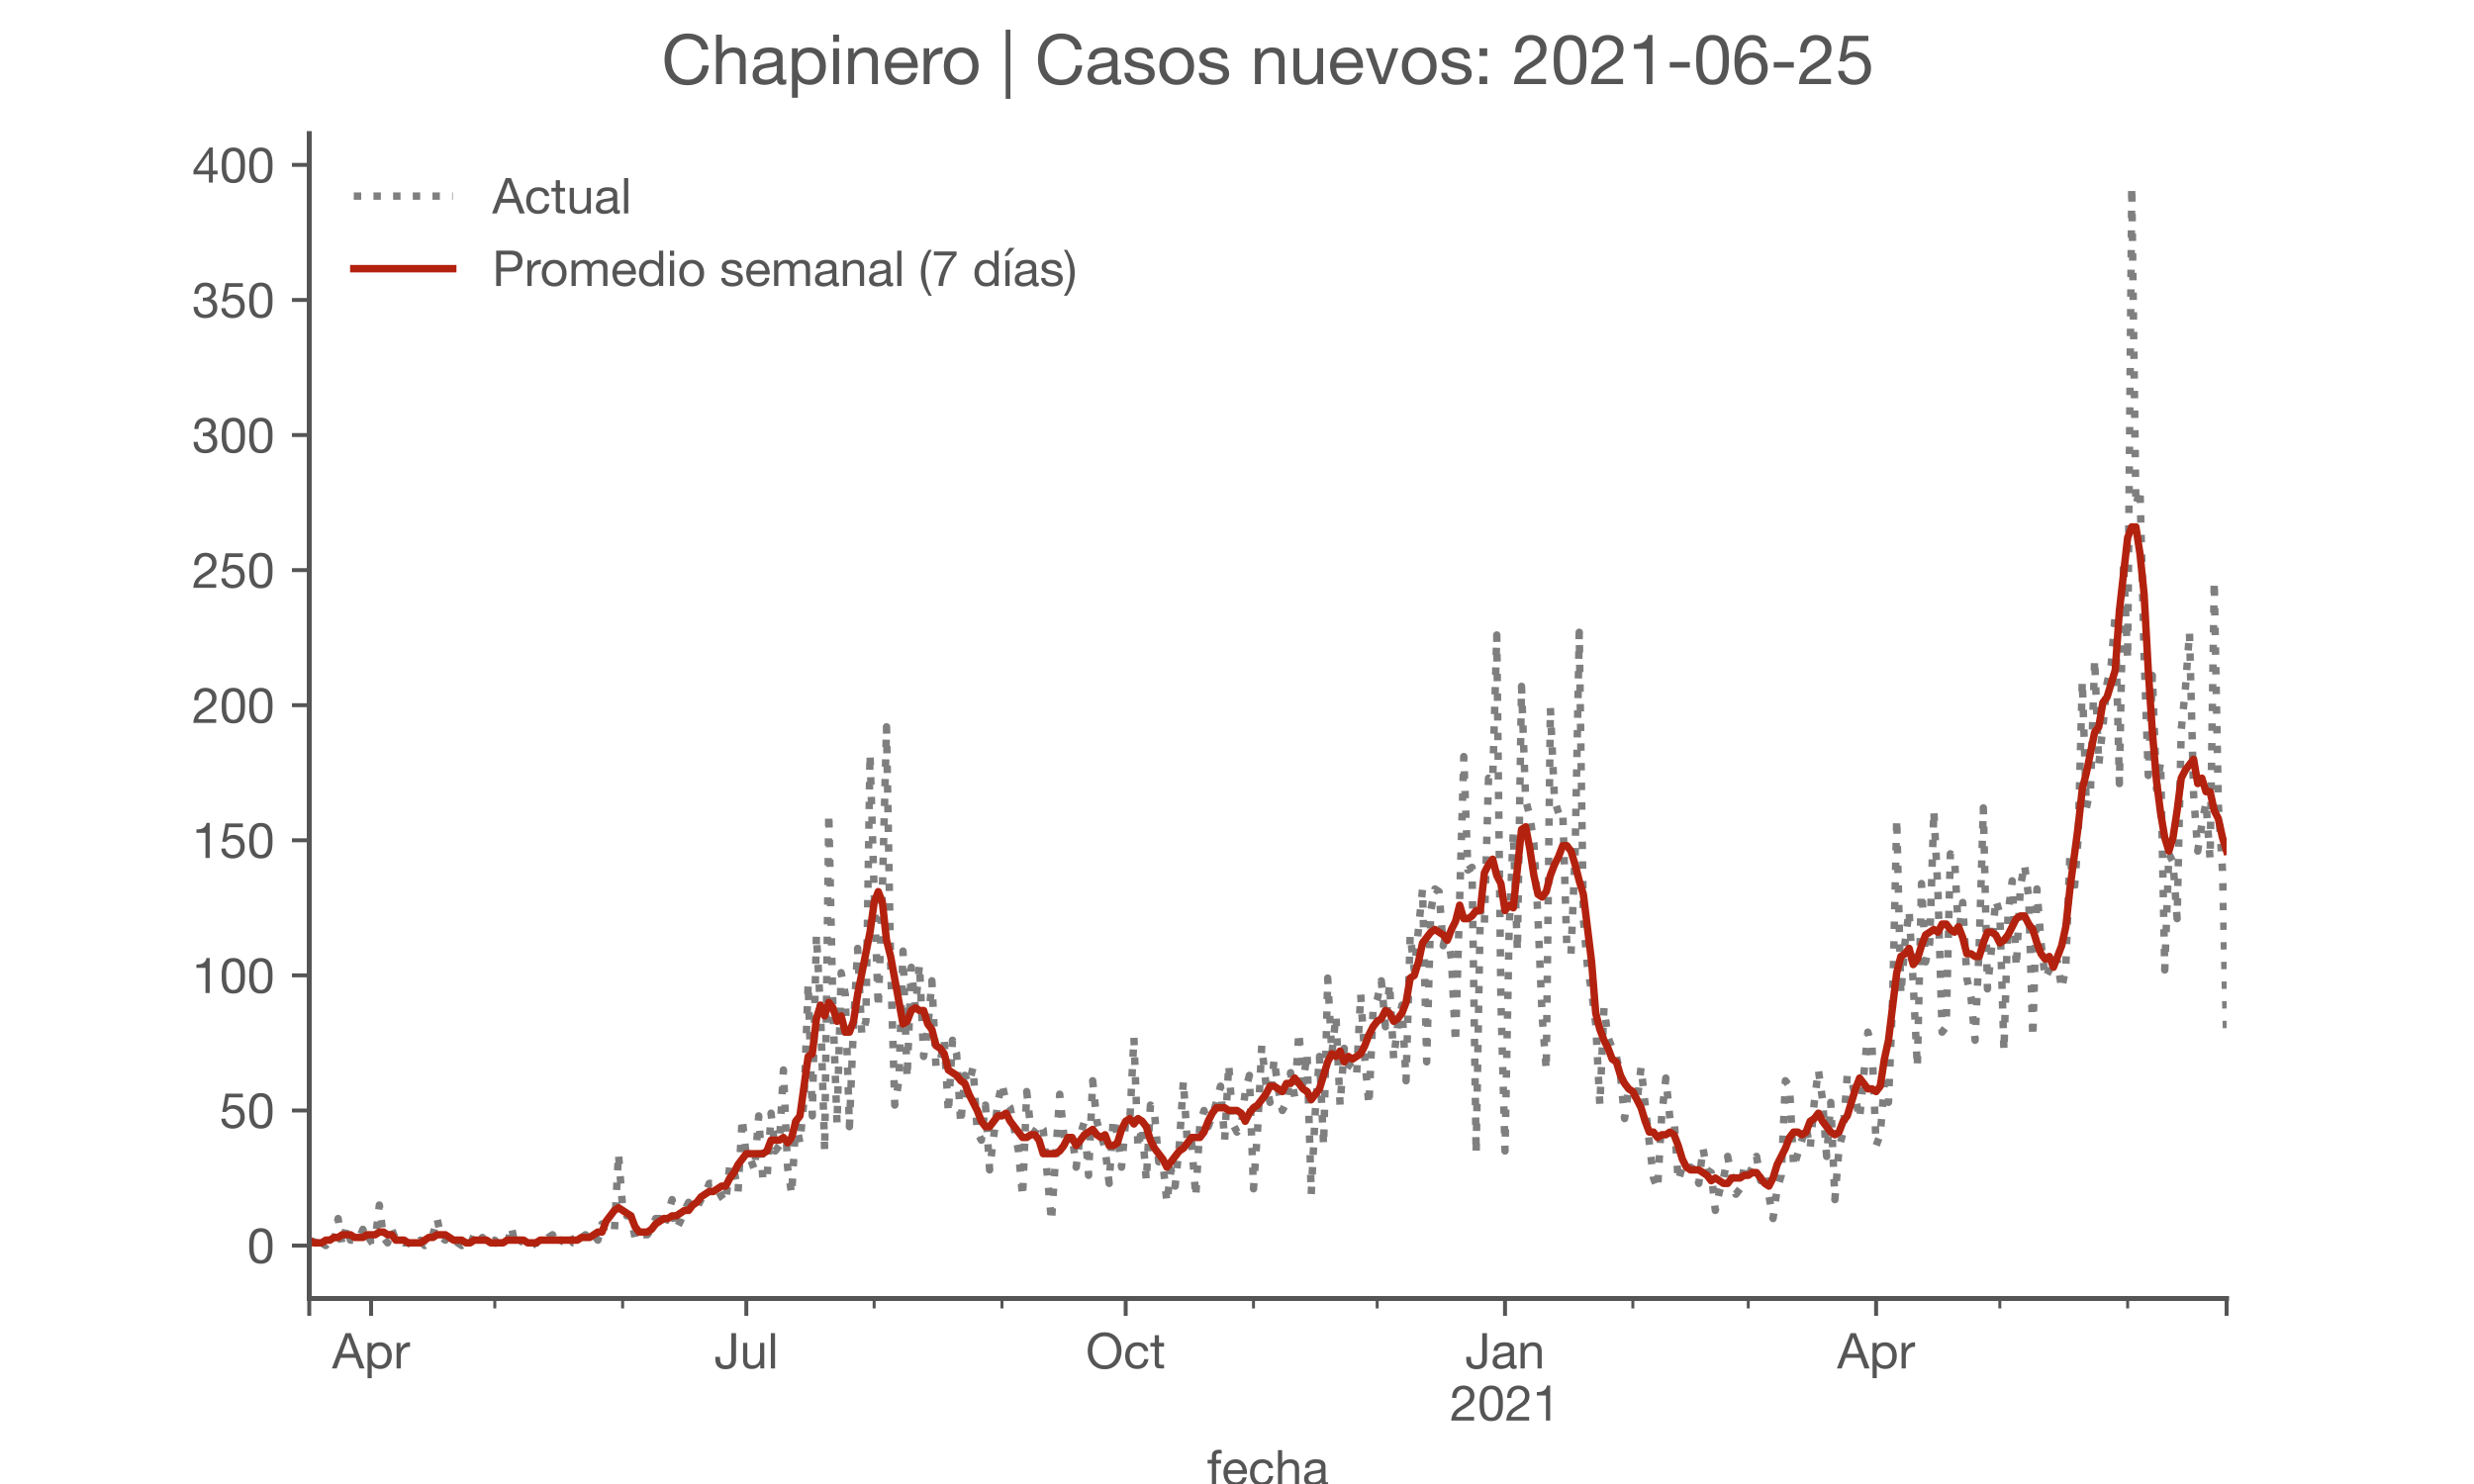 <?xml version="1.0" encoding="utf-8" standalone="no"?>
<!DOCTYPE svg PUBLIC "-//W3C//DTD SVG 1.1//EN"
  "http://www.w3.org/Graphics/SVG/1.1/DTD/svg11.dtd">
<!-- Created with matplotlib (https://matplotlib.org/) -->
<svg height="300pt" version="1.1" viewBox="0 0 500 300" width="500pt" xmlns="http://www.w3.org/2000/svg" xmlns:xlink="http://www.w3.org/1999/xlink">
 <defs>
  <style type="text/css">*{stroke-linecap:butt;stroke-linejoin:round;}</style>
 </defs>
 <g id="figure_1">
  <g id="patch_1">
   <path d="M 0 300 
L 500 300 
L 500 0 
L 0 0 
z
" style="fill:#ffffff;"/>
  </g>
  <g id="axes_1">
   <g id="patch_2">
    <path d="M 62.5 262.5 
L 450 262.5 
L 450 27 
L 62.5 27 
z
" style="fill:#ffffff;"/>
   </g>
   <g id="matplotlib.axis_1">
    <g id="xtick_1">
     <g id="line2d_1">
      <defs>
       <path d="M 0 0 
L 0 3.5 
" id="mfecc8cf96d" style="stroke:#555555;stroke-width:0.8;"/>
      </defs>
      <g>
       <use style="fill:#555555;stroke:#555555;stroke-width:0.8;" x="62.5" xlink:href="#mfecc8cf96d" y="262.5"/>
      </g>
     </g>
    </g>
    <g id="xtick_2">
     <g id="line2d_2">
      <g>
       <use style="fill:#555555;stroke:#555555;stroke-width:0.8;" x="75" xlink:href="#mfecc8cf96d" y="262.5"/>
      </g>
     </g>
     <g id="text_1">
      <!-- Apr -->
      <g style="fill:#555555;" transform="translate(67.13 276.641)scale(0.1 -0.1)">
       <defs>
        <path d="M 20.094 29.5 
L 32.203 62.797 
L 32.406 62.797 
L 44.297 29.5 
z
M 27.203 71.406 
L -0.594 0 
L 9.094 0 
L 17.094 21.5 
L 47.297 21.5 
L 55.094 0 
L 65.594 0 
L 37.703 71.406 
z
" id="HelveticaNeue-65"/>
        <path d="M 6.703 51.703 
L 6.703 -19.703 
L 15.203 -19.703 
L 15.203 6.906 
L 15.406 6.906 
Q 16.797 4.594 18.844 3.047 
Q 20.906 1.5 23.203 0.594 
Q 25.5 -0.297 27.844 -0.688 
Q 30.203 -1.094 32.094 -1.094 
Q 38 -1.094 42.453 1 
Q 46.906 3.094 49.844 6.75 
Q 52.797 10.406 54.25 15.297 
Q 55.703 20.203 55.703 25.703 
Q 55.703 31.203 54.203 36.094 
Q 52.703 41 49.75 44.75 
Q 46.797 48.5 42.344 50.703 
Q 37.906 52.906 31.906 52.906 
Q 26.5 52.906 22 50.953 
Q 17.5 49 15.406 44.703 
L 15.203 44.703 
L 15.203 51.703 
z
M 46.703 26.297 
Q 46.703 22.5 45.891 18.891 
Q 45.094 15.297 43.297 12.5 
Q 41.5 9.703 38.547 8 
Q 35.594 6.297 31.203 6.297 
Q 26.797 6.297 23.688 7.938 
Q 20.594 9.594 18.641 12.297 
Q 16.703 15 15.797 18.547 
Q 14.906 22.094 14.906 25.906 
Q 14.906 29.5 15.75 33 
Q 16.594 36.5 18.5 39.25 
Q 20.406 42 23.406 43.703 
Q 26.406 45.406 30.703 45.406 
Q 34.797 45.406 37.844 43.797 
Q 40.906 42.203 42.844 39.5 
Q 44.797 36.797 45.75 33.344 
Q 46.703 29.906 46.703 26.297 
z
" id="HelveticaNeue-112"/>
        <path d="M 6.094 51.703 
L 6.094 0 
L 14.594 0 
L 14.594 23 
Q 14.594 28 15.594 31.844 
Q 16.594 35.703 18.797 38.391 
Q 21 41.094 24.594 42.5 
Q 28.203 43.906 33.297 43.906 
L 33.297 52.906 
Q 26.406 53.094 21.906 50.094 
Q 17.406 47.094 14.297 40.797 
L 14.094 40.797 
L 14.094 51.703 
z
" id="HelveticaNeue-114"/>
       </defs>
       <use xlink:href="#HelveticaNeue-65"/>
       <use x="64.8" xlink:href="#HelveticaNeue-112"/>
       <use x="124.1" xlink:href="#HelveticaNeue-114"/>
      </g>
     </g>
    </g>
    <g id="xtick_3">
     <g id="line2d_3">
      <g>
       <use style="fill:#555555;stroke:#555555;stroke-width:0.8;" x="150.833" xlink:href="#mfecc8cf96d" y="262.5"/>
      </g>
     </g>
     <g id="text_2">
      <!-- Jul -->
      <g style="fill:#555555;" transform="translate(144.348 276.641)scale(0.1 -0.1)">
       <defs>
        <path d="M 44.094 17.797 
L 44.094 71.406 
L 34.594 71.406 
L 34.594 19.203 
Q 34.594 13.297 32.141 9.797 
Q 29.703 6.297 23.203 6.297 
Q 19.703 6.297 17.453 7.344 
Q 15.203 8.406 13.953 10.297 
Q 12.703 12.203 12.203 14.797 
Q 11.703 17.406 11.703 20.5 
L 11.703 23.5 
L 2.203 23.5 
L 2.203 19.094 
Q 2.203 8.906 7.594 3.656 
Q 13 -1.594 23 -1.594 
Q 29 -1.594 33.047 0.047 
Q 37.094 1.703 39.547 4.453 
Q 42 7.203 43.047 10.703 
Q 44.094 14.203 44.094 17.797 
z
" id="HelveticaNeue-74"/>
        <path d="M 49.203 0 
L 49.203 51.703 
L 40.703 51.703 
L 40.703 22.5 
Q 40.703 19 39.75 16.047 
Q 38.797 13.094 36.891 10.891 
Q 35 8.703 32.141 7.5 
Q 29.297 6.297 25.406 6.297 
Q 20.5 6.297 17.703 9.094 
Q 14.906 11.906 14.906 16.703 
L 14.906 51.703 
L 6.406 51.703 
L 6.406 17.703 
Q 6.406 13.5 7.25 10.047 
Q 8.094 6.594 10.188 4.094 
Q 12.297 1.594 15.688 0.25 
Q 19.094 -1.094 24.203 -1.094 
Q 29.906 -1.094 34.094 1.156 
Q 38.297 3.406 41 8.203 
L 41.203 8.203 
L 41.203 0 
z
" id="HelveticaNeue-117"/>
        <path d="M 6.906 71.406 
L 6.906 0 
L 15.406 0 
L 15.406 71.406 
z
" id="HelveticaNeue-108"/>
       </defs>
       <use xlink:href="#HelveticaNeue-74"/>
       <use x="51.9" xlink:href="#HelveticaNeue-117"/>
       <use x="107.5" xlink:href="#HelveticaNeue-108"/>
      </g>
     </g>
    </g>
    <g id="xtick_4">
     <g id="line2d_4">
      <g>
       <use style="fill:#555555;stroke:#555555;stroke-width:0.8;" x="227.5" xlink:href="#mfecc8cf96d" y="262.5"/>
      </g>
     </g>
     <g id="text_3">
      <!-- Oct -->
      <g style="fill:#555555;" transform="translate(219.44 276.641)scale(0.1 -0.1)">
       <defs>
        <path d="M 13.297 35.703 
Q 13.297 41.094 14.688 46.344 
Q 16.094 51.594 19.094 55.797 
Q 22.094 60 26.797 62.547 
Q 31.5 65.094 38 65.094 
Q 44.5 65.094 49.203 62.547 
Q 53.906 60 56.906 55.797 
Q 59.906 51.594 61.297 46.344 
Q 62.703 41.094 62.703 35.703 
Q 62.703 30.297 61.297 25.047 
Q 59.906 19.797 56.906 15.594 
Q 53.906 11.406 49.203 8.844 
Q 44.5 6.297 38 6.297 
Q 31.5 6.297 26.797 8.844 
Q 22.094 11.406 19.094 15.594 
Q 16.094 19.797 14.688 25.047 
Q 13.297 30.297 13.297 35.703 
z
M 3.797 35.703 
Q 3.797 28.406 5.938 21.656 
Q 8.094 14.906 12.391 9.703 
Q 16.703 4.5 23.094 1.453 
Q 29.5 -1.594 38 -1.594 
Q 46.5 -1.594 52.891 1.453 
Q 59.297 4.5 63.594 9.703 
Q 67.906 14.906 70.047 21.656 
Q 72.203 28.406 72.203 35.703 
Q 72.203 43 70.047 49.75 
Q 67.906 56.5 63.594 61.703 
Q 59.297 66.906 52.891 70 
Q 46.5 73.094 38 73.094 
Q 29.5 73.094 23.094 70 
Q 16.703 66.906 12.391 61.703 
Q 8.094 56.5 5.938 49.75 
Q 3.797 43 3.797 35.703 
z
" id="HelveticaNeue-79"/>
        <path d="M 41.5 35.094 
L 50.297 35.094 
Q 49.797 39.703 47.891 43.047 
Q 46 46.406 43.047 48.594 
Q 40.094 50.797 36.25 51.844 
Q 32.406 52.906 28 52.906 
Q 21.906 52.906 17.297 50.75 
Q 12.703 48.594 9.641 44.844 
Q 6.594 41.094 5.094 36.047 
Q 3.594 31 3.594 25.203 
Q 3.594 19.406 5.141 14.547 
Q 6.703 9.703 9.75 6.203 
Q 12.797 2.703 17.344 0.797 
Q 21.906 -1.094 27.797 -1.094 
Q 37.703 -1.094 43.453 4.094 
Q 49.203 9.297 50.594 18.906 
L 41.906 18.906 
Q 41.094 12.906 37.547 9.594 
Q 34 6.297 27.703 6.297 
Q 23.703 6.297 20.797 7.891 
Q 17.906 9.5 16.094 12.141 
Q 14.297 14.797 13.438 18.188 
Q 12.594 21.594 12.594 25.203 
Q 12.594 29.094 13.391 32.75 
Q 14.203 36.406 16.047 39.203 
Q 17.906 42 21 43.703 
Q 24.094 45.406 28.703 45.406 
Q 34.094 45.406 37.297 42.703 
Q 40.5 40 41.5 35.094 
z
" id="HelveticaNeue-99"/>
        <path d="M 18.203 51.703 
L 18.203 67.203 
L 9.703 67.203 
L 9.703 51.703 
L 0.906 51.703 
L 0.906 44.203 
L 9.703 44.203 
L 9.703 11.297 
Q 9.703 7.703 10.391 5.5 
Q 11.094 3.297 12.547 2.094 
Q 14 0.906 16.344 0.453 
Q 18.703 0 22 0 
L 28.5 0 
L 28.5 7.5 
L 24.594 7.5 
Q 22.594 7.5 21.344 7.641 
Q 20.094 7.797 19.391 8.297 
Q 18.703 8.797 18.453 9.688 
Q 18.203 10.594 18.203 12.094 
L 18.203 44.203 
L 28.5 44.203 
L 28.5 51.703 
z
" id="HelveticaNeue-116"/>
       </defs>
       <use xlink:href="#HelveticaNeue-79"/>
       <use x="76" xlink:href="#HelveticaNeue-99"/>
       <use x="129.7" xlink:href="#HelveticaNeue-116"/>
      </g>
     </g>
    </g>
    <g id="xtick_5">
     <g id="line2d_5">
      <g>
       <use style="fill:#555555;stroke:#555555;stroke-width:0.8;" x="304.167" xlink:href="#mfecc8cf96d" y="262.5"/>
      </g>
     </g>
     <g id="text_4">
      <!-- Jan -->
      <g style="fill:#555555;" transform="translate(296.107 276.641)scale(0.1 -0.1)">
       <defs>
        <path d="M 52.203 0.203 
Q 50 -1.094 46.094 -1.094 
Q 42.797 -1.094 40.844 0.75 
Q 38.906 2.594 38.906 6.797 
Q 35.406 2.594 30.75 0.75 
Q 26.094 -1.094 20.703 -1.094 
Q 17.203 -1.094 14.047 -0.297 
Q 10.906 0.5 8.594 2.203 
Q 6.297 3.906 4.938 6.656 
Q 3.594 9.406 3.594 13.297 
Q 3.594 17.703 5.094 20.5 
Q 6.594 23.297 9.047 25.047 
Q 11.5 26.797 14.641 27.688 
Q 17.797 28.594 21.094 29.203 
Q 24.594 29.906 27.75 30.25 
Q 30.906 30.594 33.297 31.25 
Q 35.703 31.906 37.094 33.156 
Q 38.5 34.406 38.5 36.797 
Q 38.5 39.594 37.453 41.297 
Q 36.406 43 34.75 43.891 
Q 33.094 44.797 31.047 45.094 
Q 29 45.406 27 45.406 
Q 21.594 45.406 18 43.344 
Q 14.406 41.297 14.094 35.594 
L 5.594 35.594 
Q 5.797 40.406 7.594 43.703 
Q 9.406 47 12.406 49.047 
Q 15.406 51.094 19.25 52 
Q 23.094 52.906 27.5 52.906 
Q 31 52.906 34.453 52.406 
Q 37.906 51.906 40.703 50.344 
Q 43.5 48.797 45.203 46 
Q 46.906 43.203 46.906 38.703 
L 46.906 12.094 
Q 46.906 9.094 47.25 7.688 
Q 47.594 6.297 49.594 6.297 
Q 50.703 6.297 52.203 6.797 
z
M 38.406 26.703 
Q 36.797 25.5 34.188 24.953 
Q 31.594 24.406 28.75 24.047 
Q 25.906 23.703 23 23.25 
Q 20.094 22.797 17.797 21.797 
Q 15.5 20.797 14.047 18.938 
Q 12.594 17.094 12.594 13.906 
Q 12.594 11.797 13.438 10.344 
Q 14.297 8.906 15.641 8 
Q 17 7.094 18.797 6.688 
Q 20.594 6.297 22.594 6.297 
Q 26.797 6.297 29.797 7.438 
Q 32.797 8.594 34.688 10.344 
Q 36.594 12.094 37.5 14.141 
Q 38.406 16.203 38.406 18 
z
" id="HelveticaNeue-97"/>
        <path d="M 6.406 51.703 
L 6.406 0 
L 14.906 0 
L 14.906 29.203 
Q 14.906 32.703 15.844 35.641 
Q 16.797 38.594 18.688 40.797 
Q 20.594 43 23.438 44.203 
Q 26.297 45.406 30.203 45.406 
Q 35.094 45.406 37.891 42.594 
Q 40.703 39.797 40.703 35 
L 40.703 0 
L 49.203 0 
L 49.203 34 
Q 49.203 38.203 48.344 41.641 
Q 47.5 45.094 45.391 47.594 
Q 43.297 50.094 39.891 51.5 
Q 36.5 52.906 31.406 52.906 
Q 19.906 52.906 14.594 43.5 
L 14.406 43.5 
L 14.406 51.703 
z
" id="HelveticaNeue-110"/>
       </defs>
       <use xlink:href="#HelveticaNeue-74"/>
       <use x="51.9" xlink:href="#HelveticaNeue-97"/>
       <use x="105.6" xlink:href="#HelveticaNeue-110"/>
      </g>
      <!-- 2021 -->
      <g style="fill:#555555;" transform="translate(293.048 287.18)scale(0.1 -0.1)">
       <defs>
        <path d="M 4.406 45.797 
L 12.906 45.797 
Q 12.797 49 13.547 52.141 
Q 14.297 55.297 16 57.797 
Q 17.703 60.297 20.344 61.844 
Q 23 63.406 26.703 63.406 
Q 29.5 63.406 32 62.5 
Q 34.5 61.594 36.344 59.891 
Q 38.203 58.203 39.297 55.844 
Q 40.406 53.5 40.406 50.594 
Q 40.406 46.906 39.25 44.094 
Q 38.094 41.297 35.844 38.891 
Q 33.594 36.5 30.188 34.141 
Q 26.797 31.797 22.297 29 
Q 18.594 26.797 15.188 24.297 
Q 11.797 21.797 9.094 18.5 
Q 6.406 15.203 4.656 10.75 
Q 2.906 6.297 2.406 0 
L 48.703 0 
L 48.703 7.5 
L 12.297 7.5 
Q 12.906 10.797 14.844 13.344 
Q 16.797 15.906 19.547 18.094 
Q 22.297 20.297 25.594 22.25 
Q 28.906 24.203 32.203 26.203 
Q 35.5 28.297 38.594 30.594 
Q 41.703 32.906 44.094 35.75 
Q 46.5 38.594 47.953 42.188 
Q 49.406 45.797 49.406 50.5 
Q 49.406 55.5 47.656 59.297 
Q 45.906 63.094 42.906 65.641 
Q 39.906 68.203 35.844 69.547 
Q 31.797 70.906 27.203 70.906 
Q 21.594 70.906 17.188 69 
Q 12.797 67.094 9.844 63.75 
Q 6.906 60.406 5.5 55.797 
Q 4.094 51.203 4.406 45.797 
z
" id="HelveticaNeue-50"/>
        <path d="M 13.203 34.906 
Q 13.203 37.5 13.25 40.641 
Q 13.297 43.797 13.75 46.938 
Q 14.203 50.094 15.047 53.094 
Q 15.906 56.094 17.547 58.344 
Q 19.203 60.594 21.703 62 
Q 24.203 63.406 27.797 63.406 
Q 31.406 63.406 33.906 62 
Q 36.406 60.594 38.047 58.344 
Q 39.703 56.094 40.547 53.094 
Q 41.406 50.094 41.844 46.938 
Q 42.297 43.797 42.344 40.641 
Q 42.406 37.5 42.406 34.906 
Q 42.406 30.906 42.156 25.953 
Q 41.906 21 40.547 16.641 
Q 39.203 12.297 36.203 9.297 
Q 33.203 6.297 27.797 6.297 
Q 22.406 6.297 19.406 9.297 
Q 16.406 12.297 15.047 16.641 
Q 13.703 21 13.453 25.953 
Q 13.203 30.906 13.203 34.906 
z
M 4.203 34.797 
Q 4.203 30.906 4.391 26.703 
Q 4.594 22.5 5.391 18.5 
Q 6.203 14.5 7.703 10.953 
Q 9.203 7.406 11.797 4.703 
Q 14.406 2 18.344 0.453 
Q 22.297 -1.094 27.797 -1.094 
Q 33.406 -1.094 37.297 0.453 
Q 41.203 2 43.797 4.703 
Q 46.406 7.406 47.906 10.953 
Q 49.406 14.5 50.203 18.5 
Q 51 22.5 51.203 26.703 
Q 51.406 30.906 51.406 34.797 
Q 51.406 38.703 51.203 42.891 
Q 51 47.094 50.203 51.094 
Q 49.406 55.094 47.906 58.688 
Q 46.406 62.297 43.797 65 
Q 41.203 67.703 37.25 69.297 
Q 33.297 70.906 27.797 70.906 
Q 22.297 70.906 18.344 69.297 
Q 14.406 67.703 11.797 65 
Q 9.203 62.297 7.703 58.688 
Q 6.203 55.094 5.391 51.094 
Q 4.594 47.094 4.391 42.891 
Q 4.203 38.703 4.203 34.797 
z
" id="HelveticaNeue-48"/>
        <path d="M 35.594 0 
L 35.594 70.906 
L 29.094 70.906 
Q 28.406 66.906 26.5 64.297 
Q 24.594 61.703 21.844 60.203 
Q 19.094 58.703 15.688 58.141 
Q 12.297 57.594 8.703 57.594 
L 8.703 50.797 
L 27.094 50.797 
L 27.094 0 
z
" id="HelveticaNeue-49"/>
       </defs>
       <use xlink:href="#HelveticaNeue-50"/>
       <use x="55.6" xlink:href="#HelveticaNeue-48"/>
       <use x="111.2" xlink:href="#HelveticaNeue-50"/>
       <use x="166.8" xlink:href="#HelveticaNeue-49"/>
      </g>
     </g>
    </g>
    <g id="xtick_6">
     <g id="line2d_6">
      <g>
       <use style="fill:#555555;stroke:#555555;stroke-width:0.8;" x="379.167" xlink:href="#mfecc8cf96d" y="262.5"/>
      </g>
     </g>
     <g id="text_5">
      <!-- Apr -->
      <g style="fill:#555555;" transform="translate(371.297 276.641)scale(0.1 -0.1)">
       <use xlink:href="#HelveticaNeue-65"/>
       <use x="64.8" xlink:href="#HelveticaNeue-112"/>
       <use x="124.1" xlink:href="#HelveticaNeue-114"/>
      </g>
     </g>
    </g>
    <g id="xtick_7">
     <g id="line2d_7">
      <g>
       <use style="fill:#555555;stroke:#555555;stroke-width:0.8;" x="450" xlink:href="#mfecc8cf96d" y="262.5"/>
      </g>
     </g>
    </g>
    <g id="xtick_8">
     <g id="line2d_8">
      <defs>
       <path d="M 0 0 
L 0 2 
" id="me433dac8f8" style="stroke:#555555;stroke-width:0.6;"/>
      </defs>
      <g>
       <use style="fill:#555555;stroke:#555555;stroke-width:0.6;" x="100" xlink:href="#me433dac8f8" y="262.5"/>
      </g>
     </g>
    </g>
    <g id="xtick_9">
     <g id="line2d_9">
      <g>
       <use style="fill:#555555;stroke:#555555;stroke-width:0.6;" x="125.833" xlink:href="#me433dac8f8" y="262.5"/>
      </g>
     </g>
    </g>
    <g id="xtick_10">
     <g id="line2d_10">
      <g>
       <use style="fill:#555555;stroke:#555555;stroke-width:0.6;" x="176.667" xlink:href="#me433dac8f8" y="262.5"/>
      </g>
     </g>
    </g>
    <g id="xtick_11">
     <g id="line2d_11">
      <g>
       <use style="fill:#555555;stroke:#555555;stroke-width:0.6;" x="202.5" xlink:href="#me433dac8f8" y="262.5"/>
      </g>
     </g>
    </g>
    <g id="xtick_12">
     <g id="line2d_12">
      <g>
       <use style="fill:#555555;stroke:#555555;stroke-width:0.6;" x="253.333" xlink:href="#me433dac8f8" y="262.5"/>
      </g>
     </g>
    </g>
    <g id="xtick_13">
     <g id="line2d_13">
      <g>
       <use style="fill:#555555;stroke:#555555;stroke-width:0.6;" x="278.333" xlink:href="#me433dac8f8" y="262.5"/>
      </g>
     </g>
    </g>
    <g id="xtick_14">
     <g id="line2d_14">
      <g>
       <use style="fill:#555555;stroke:#555555;stroke-width:0.6;" x="330" xlink:href="#me433dac8f8" y="262.5"/>
      </g>
     </g>
    </g>
    <g id="xtick_15">
     <g id="line2d_15">
      <g>
       <use style="fill:#555555;stroke:#555555;stroke-width:0.6;" x="353.333" xlink:href="#me433dac8f8" y="262.5"/>
      </g>
     </g>
    </g>
    <g id="xtick_16">
     <g id="line2d_16">
      <g>
       <use style="fill:#555555;stroke:#555555;stroke-width:0.6;" x="404.167" xlink:href="#me433dac8f8" y="262.5"/>
      </g>
     </g>
    </g>
    <g id="xtick_17">
     <g id="line2d_17">
      <g>
       <use style="fill:#555555;stroke:#555555;stroke-width:0.6;" x="430" xlink:href="#me433dac8f8" y="262.5"/>
      </g>
     </g>
    </g>
    <g id="text_6">
     <!-- fecha -->
     <g style="fill:#555555;" transform="translate(243.935 300.291)scale(0.1 -0.1)">
      <defs>
       <path d="M 9.906 44.203 
L 9.906 0 
L 18.406 0 
L 18.406 44.203 
L 28.406 44.203 
L 28.406 51.703 
L 18.406 51.703 
L 18.406 58.906 
Q 18.406 62.297 20.094 63.5 
Q 21.797 64.703 24.906 64.703 
Q 26 64.703 27.297 64.547 
Q 28.594 64.406 29.703 64 
L 29.703 71.406 
Q 28.5 71.797 26.953 72 
Q 25.406 72.203 24.203 72.203 
Q 17.203 72.203 13.547 68.953 
Q 9.906 65.703 9.906 59.406 
L 9.906 51.703 
L 1.203 51.703 
L 1.203 44.203 
z
" id="HelveticaNeue-102"/>
       <path d="M 42.297 30.797 
L 12.594 30.797 
Q 12.797 33.797 13.891 36.438 
Q 15 39.094 16.891 41.094 
Q 18.797 43.094 21.438 44.25 
Q 24.094 45.406 27.406 45.406 
Q 30.594 45.406 33.25 44.25 
Q 35.906 43.094 37.844 41.141 
Q 39.797 39.203 40.938 36.5 
Q 42.094 33.797 42.297 30.797 
z
M 50.5 16.406 
L 42.094 16.406 
Q 41 11.297 37.547 8.797 
Q 34.094 6.297 28.703 6.297 
Q 24.5 6.297 21.391 7.688 
Q 18.297 9.094 16.297 11.438 
Q 14.297 13.797 13.391 16.844 
Q 12.5 19.906 12.594 23.297 
L 51.297 23.297 
Q 51.5 28 50.453 33.203 
Q 49.406 38.406 46.656 42.797 
Q 43.906 47.203 39.344 50.047 
Q 34.797 52.906 27.906 52.906 
Q 22.594 52.906 18.141 50.906 
Q 13.703 48.906 10.453 45.297 
Q 7.203 41.703 5.391 36.797 
Q 3.594 31.906 3.594 26 
Q 3.797 20.094 5.344 15.094 
Q 6.906 10.094 10 6.5 
Q 13.094 2.906 17.641 0.906 
Q 22.203 -1.094 28.406 -1.094 
Q 37.203 -1.094 43 3.297 
Q 48.797 7.703 50.5 16.406 
z
" id="HelveticaNeue-101"/>
       <path d="M 6.406 71.406 
L 6.406 0 
L 14.906 0 
L 14.906 29.203 
Q 14.906 32.703 15.844 35.641 
Q 16.797 38.594 18.688 40.797 
Q 20.594 43 23.438 44.203 
Q 26.297 45.406 30.203 45.406 
Q 35.094 45.406 37.891 42.594 
Q 40.703 39.797 40.703 35 
L 40.703 0 
L 49.203 0 
L 49.203 34 
Q 49.203 38.203 48.344 41.641 
Q 47.5 45.094 45.391 47.594 
Q 43.297 50.094 39.891 51.5 
Q 36.5 52.906 31.406 52.906 
Q 29.094 52.906 26.641 52.406 
Q 24.203 51.906 21.953 50.844 
Q 19.703 49.797 17.891 48.141 
Q 16.094 46.5 15.094 44.094 
L 14.906 44.094 
L 14.906 71.406 
z
" id="HelveticaNeue-104"/>
      </defs>
      <use xlink:href="#HelveticaNeue-102"/>
      <use x="29.6" xlink:href="#HelveticaNeue-101"/>
      <use x="83.3" xlink:href="#HelveticaNeue-99"/>
      <use x="137" xlink:href="#HelveticaNeue-104"/>
      <use x="192.6" xlink:href="#HelveticaNeue-97"/>
     </g>
    </g>
   </g>
   <g id="matplotlib.axis_2">
    <g id="ytick_1">
     <g id="line2d_18">
      <defs>
       <path d="M 0 0 
L -3.5 0 
" id="ma14977cff7" style="stroke:#555555;stroke-width:0.8;"/>
      </defs>
      <g>
       <use style="fill:#555555;stroke:#555555;stroke-width:0.8;" x="62.5" xlink:href="#ma14977cff7" y="251.795"/>
      </g>
     </g>
     <g id="text_7">
      <!-- 0 -->
      <g style="fill:#555555;" transform="translate(49.941 255.366)scale(0.1 -0.1)">
       <use xlink:href="#HelveticaNeue-48"/>
      </g>
     </g>
    </g>
    <g id="ytick_2">
     <g id="line2d_19">
      <g>
       <use style="fill:#555555;stroke:#555555;stroke-width:0.8;" x="62.5" xlink:href="#ma14977cff7" y="224.488"/>
      </g>
     </g>
     <g id="text_8">
      <!-- 50 -->
      <g style="fill:#555555;" transform="translate(44.381 228.058)scale(0.1 -0.1)">
       <defs>
        <path d="M 47 62.203 
L 47 69.703 
L 12 69.703 
L 5.406 32.906 
L 12.703 32.5 
Q 15.203 35.5 18.453 37.344 
Q 21.703 39.203 25.906 39.203 
Q 29.5 39.203 32.453 38 
Q 35.406 36.797 37.5 34.641 
Q 39.594 32.5 40.75 29.547 
Q 41.906 26.594 41.906 23.094 
Q 41.906 18.906 40.703 15.75 
Q 39.5 12.594 37.453 10.5 
Q 35.406 8.406 32.656 7.344 
Q 29.906 6.297 26.906 6.297 
Q 23.703 6.297 21.047 7.25 
Q 18.406 8.203 16.453 9.953 
Q 14.5 11.703 13.344 14.047 
Q 12.203 16.406 12 19.094 
L 3.5 19.094 
Q 3.594 14.297 5.391 10.5 
Q 7.203 6.703 10.297 4.141 
Q 13.406 1.594 17.453 0.25 
Q 21.5 -1.094 26.094 -1.094 
Q 32.297 -1.094 36.938 0.844 
Q 41.594 2.797 44.688 6.094 
Q 47.797 9.406 49.344 13.656 
Q 50.906 17.906 50.906 22.406 
Q 50.906 28.5 49.094 33.047 
Q 47.297 37.594 44.188 40.641 
Q 41.094 43.703 36.891 45.203 
Q 32.703 46.703 28 46.703 
Q 24.406 46.703 20.75 45.453 
Q 17.094 44.203 14.797 41.594 
L 14.594 41.797 
L 18.406 62.203 
z
" id="HelveticaNeue-53"/>
       </defs>
       <use xlink:href="#HelveticaNeue-53"/>
       <use x="55.6" xlink:href="#HelveticaNeue-48"/>
      </g>
     </g>
    </g>
    <g id="ytick_3">
     <g id="line2d_20">
      <g>
       <use style="fill:#555555;stroke:#555555;stroke-width:0.8;" x="62.5" xlink:href="#ma14977cff7" y="197.18"/>
      </g>
     </g>
     <g id="text_9">
      <!-- 100 -->
      <g style="fill:#555555;" transform="translate(38.822 200.751)scale(0.1 -0.1)">
       <use xlink:href="#HelveticaNeue-49"/>
       <use x="55.6" xlink:href="#HelveticaNeue-48"/>
       <use x="111.2" xlink:href="#HelveticaNeue-48"/>
      </g>
     </g>
    </g>
    <g id="ytick_4">
     <g id="line2d_21">
      <g>
       <use style="fill:#555555;stroke:#555555;stroke-width:0.8;" x="62.5" xlink:href="#ma14977cff7" y="169.873"/>
      </g>
     </g>
     <g id="text_10">
      <!-- 150 -->
      <g style="fill:#555555;" transform="translate(38.822 173.443)scale(0.1 -0.1)">
       <use xlink:href="#HelveticaNeue-49"/>
       <use x="55.6" xlink:href="#HelveticaNeue-53"/>
       <use x="111.2" xlink:href="#HelveticaNeue-48"/>
      </g>
     </g>
    </g>
    <g id="ytick_5">
     <g id="line2d_22">
      <g>
       <use style="fill:#555555;stroke:#555555;stroke-width:0.8;" x="62.5" xlink:href="#ma14977cff7" y="142.565"/>
      </g>
     </g>
     <g id="text_11">
      <!-- 200 -->
      <g style="fill:#555555;" transform="translate(38.822 146.136)scale(0.1 -0.1)">
       <use xlink:href="#HelveticaNeue-50"/>
       <use x="55.6" xlink:href="#HelveticaNeue-48"/>
       <use x="111.2" xlink:href="#HelveticaNeue-48"/>
      </g>
     </g>
    </g>
    <g id="ytick_6">
     <g id="line2d_23">
      <g>
       <use style="fill:#555555;stroke:#555555;stroke-width:0.8;" x="62.5" xlink:href="#ma14977cff7" y="115.258"/>
      </g>
     </g>
     <g id="text_12">
      <!-- 250 -->
      <g style="fill:#555555;" transform="translate(38.822 118.828)scale(0.1 -0.1)">
       <use xlink:href="#HelveticaNeue-50"/>
       <use x="55.6" xlink:href="#HelveticaNeue-53"/>
       <use x="111.2" xlink:href="#HelveticaNeue-48"/>
      </g>
     </g>
    </g>
    <g id="ytick_7">
     <g id="line2d_24">
      <g>
       <use style="fill:#555555;stroke:#555555;stroke-width:0.8;" x="62.5" xlink:href="#ma14977cff7" y="87.95"/>
      </g>
     </g>
     <g id="text_13">
      <!-- 300 -->
      <g style="fill:#555555;" transform="translate(38.822 91.521)scale(0.1 -0.1)">
       <defs>
        <path d="M 21.797 40.5 
L 21.797 33.297 
Q 24.203 33.594 26.906 33.594 
Q 30.094 33.594 32.844 32.75 
Q 35.594 31.906 37.594 30.156 
Q 39.594 28.406 40.797 25.844 
Q 42 23.297 42 20 
Q 42 16.797 40.75 14.25 
Q 39.5 11.703 37.391 9.953 
Q 35.297 8.203 32.5 7.25 
Q 29.703 6.297 26.594 6.297 
Q 19.297 6.297 15.5 10.641 
Q 11.703 15 11.5 21.906 
L 3 21.906 
Q 2.906 16.406 4.547 12.094 
Q 6.203 7.797 9.297 4.844 
Q 12.406 1.906 16.797 0.406 
Q 21.203 -1.094 26.594 -1.094 
Q 31.594 -1.094 36.047 0.25 
Q 40.5 1.594 43.797 4.297 
Q 47.094 7 49.047 11.047 
Q 51 15.094 51 20.406 
Q 51 26.797 47.844 31.5 
Q 44.703 36.203 38.203 37.594 
L 38.203 37.797 
Q 42.406 39.703 45.203 43.391 
Q 48 47.094 48 51.906 
Q 48 56.797 46.344 60.391 
Q 44.703 64 41.797 66.297 
Q 38.906 68.594 34.953 69.75 
Q 31 70.906 26.406 70.906 
Q 21.094 70.906 17.047 69.203 
Q 13 67.5 10.297 64.5 
Q 7.594 61.5 6.141 57.297 
Q 4.703 53.094 4.5 48 
L 13 48 
Q 13 51.094 13.797 53.891 
Q 14.594 56.703 16.25 58.797 
Q 17.906 60.906 20.453 62.156 
Q 23 63.406 26.406 63.406 
Q 31.797 63.406 35.391 60.547 
Q 39 57.703 39 52 
Q 39 49.203 37.891 47 
Q 36.797 44.797 34.938 43.344 
Q 33.094 41.906 30.641 41.156 
Q 28.203 40.406 25.5 40.406 
L 23.703 40.406 
Q 23.203 40.406 22.703 40.406 
Q 22.297 40.406 21.797 40.5 
z
" id="HelveticaNeue-51"/>
       </defs>
       <use xlink:href="#HelveticaNeue-51"/>
       <use x="55.6" xlink:href="#HelveticaNeue-48"/>
       <use x="111.2" xlink:href="#HelveticaNeue-48"/>
      </g>
     </g>
    </g>
    <g id="ytick_8">
     <g id="line2d_25">
      <g>
       <use style="fill:#555555;stroke:#555555;stroke-width:0.8;" x="62.5" xlink:href="#ma14977cff7" y="60.643"/>
      </g>
     </g>
     <g id="text_14">
      <!-- 350 -->
      <g style="fill:#555555;" transform="translate(38.822 64.213)scale(0.1 -0.1)">
       <use xlink:href="#HelveticaNeue-51"/>
       <use x="55.6" xlink:href="#HelveticaNeue-53"/>
       <use x="111.2" xlink:href="#HelveticaNeue-48"/>
      </g>
     </g>
    </g>
    <g id="ytick_9">
     <g id="line2d_26">
      <g>
       <use style="fill:#555555;stroke:#555555;stroke-width:0.8;" x="62.5" xlink:href="#ma14977cff7" y="33.335"/>
      </g>
     </g>
     <g id="text_15">
      <!-- 400 -->
      <g style="fill:#555555;" transform="translate(38.822 36.906)scale(0.1 -0.1)">
       <defs>
        <path d="M 33.906 24.094 
L 10.094 24.094 
L 33.703 58.797 
L 33.906 58.797 
z
M 41.906 24.094 
L 41.906 70.906 
L 35.094 70.906 
L 2.797 24.797 
L 2.797 16.594 
L 33.906 16.594 
L 33.906 0 
L 41.906 0 
L 41.906 16.594 
L 51.5 16.594 
L 51.5 24.094 
z
" id="HelveticaNeue-52"/>
       </defs>
       <use xlink:href="#HelveticaNeue-52"/>
       <use x="55.6" xlink:href="#HelveticaNeue-48"/>
       <use x="111.2" xlink:href="#HelveticaNeue-48"/>
      </g>
     </g>
    </g>
   </g>
   <g id="line2d_27">
    <path clip-path="url(#p9003a833fe)" d="M 63.333 251.795 
L 64.167 249.611 
L 65 251.249 
L 65.833 251.795 
L 66.667 250.703 
L 67.5 251.249 
L 68.333 246.334 
L 69.167 251.795 
L 70 247.972 
L 70.833 250.703 
L 72.5 250.703 
L 73.333 248.519 
L 74.167 251.249 
L 75 250.703 
L 75.833 250.703 
L 76.667 243.603 
L 77.5 250.157 
L 78.333 251.249 
L 79.167 248.519 
L 80 250.703 
L 80.833 250.703 
L 81.667 251.249 
L 82.5 251.249 
L 83.333 251.795 
L 84.167 251.795 
L 85 250.703 
L 85.833 251.795 
L 86.667 251.249 
L 87.5 249.611 
L 88.333 246.334 
L 89.167 250.157 
L 90 250.703 
L 90.833 249.611 
L 91.667 250.157 
L 92.5 251.249 
L 93.333 251.795 
L 94.167 251.249 
L 95 251.795 
L 95.833 249.611 
L 96.667 251.249 
L 97.5 250.157 
L 98.333 251.249 
L 99.167 251.249 
L 100 250.703 
L 100.833 251.795 
L 102.5 251.795 
L 103.333 247.972 
L 104.167 251.795 
L 105 250.703 
L 105.833 251.249 
L 106.667 250.703 
L 107.5 251.795 
L 108.333 251.249 
L 110 251.249 
L 110.833 250.157 
L 111.667 249.611 
L 112.5 251.795 
L 113.333 250.703 
L 114.167 251.249 
L 115 249.611 
L 115.833 251.249 
L 116.667 251.249 
L 117.5 250.157 
L 118.333 249.611 
L 119.167 250.703 
L 120 249.611 
L 120.833 250.703 
L 121.667 247.426 
L 122.5 247.972 
L 123.333 247.972 
L 124.167 249.065 
L 125 233.226 
L 125.833 244.149 
L 126.667 245.788 
L 127.5 245.788 
L 128.333 250.157 
L 129.167 250.703 
L 130 249.611 
L 130.833 249.611 
L 131.667 248.519 
L 132.5 246.334 
L 133.333 246.334 
L 134.167 247.972 
L 135.833 242.511 
L 136.667 248.519 
L 137.5 246.88 
L 138.333 244.696 
L 139.167 243.057 
L 140 244.149 
L 140.833 244.149 
L 141.667 242.511 
L 142.5 241.419 
L 143.333 239.234 
L 144.167 239.234 
L 145 240.326 
L 145.833 241.965 
L 146.667 243.057 
L 147.5 235.411 
L 148.333 236.503 
L 149.167 240.872 
L 150 226.126 
L 150.833 233.772 
L 151.667 234.319 
L 152.5 236.503 
L 153.333 225.58 
L 154.167 238.142 
L 155 238.688 
L 155.833 225.034 
L 156.667 232.68 
L 157.5 231.588 
L 158.333 216.296 
L 159.167 235.957 
L 160 241.419 
L 160.833 226.673 
L 161.667 231.042 
L 162.5 222.303 
L 163.333 198.819 
L 164.167 225.58 
L 165 188.988 
L 165.833 204.28 
L 166.667 232.68 
L 167.5 164.411 
L 168.333 203.734 
L 169.167 227.219 
L 170 196.634 
L 170.833 201.003 
L 171.667 227.765 
L 172.5 207.011 
L 173.333 191.719 
L 174.167 209.196 
L 175 206.465 
L 175.833 152.396 
L 176.667 180.25 
L 177.5 203.734 
L 178.333 179.704 
L 179.167 146.935 
L 180 194.996 
L 180.833 223.396 
L 181.667 218.48 
L 182.5 192.265 
L 183.333 217.934 
L 184.167 195.542 
L 185 203.734 
L 185.833 194.996 
L 186.667 213.565 
L 187.5 208.103 
L 188.333 198.273 
L 189.167 215.75 
L 190 214.657 
L 190.833 210.288 
L 191.667 225.034 
L 192.5 210.288 
L 193.333 213.019 
L 194.167 227.219 
L 195 217.388 
L 195.833 219.026 
L 196.667 215.75 
L 197.5 228.857 
L 198.333 230.496 
L 199.167 223.396 
L 200 236.503 
L 201.667 222.849 
L 202.5 219.026 
L 203.333 222.849 
L 204.167 223.942 
L 205.833 232.68 
L 206.667 241.965 
L 207.5 220.665 
L 208.333 228.311 
L 209.167 228.857 
L 210 227.219 
L 210.833 228.311 
L 212.5 246.88 
L 214.167 221.211 
L 215 229.403 
L 215.833 231.588 
L 216.667 229.403 
L 217.5 235.957 
L 218.333 229.403 
L 219.167 226.673 
L 220 237.596 
L 220.833 218.48 
L 221.667 226.673 
L 223.333 232.134 
L 224.167 239.234 
L 225 226.126 
L 225.833 229.403 
L 226.667 235.957 
L 227.5 226.673 
L 228.333 226.673 
L 229.167 209.742 
L 230 232.134 
L 230.833 227.765 
L 231.667 238.688 
L 232.5 223.396 
L 233.333 225.034 
L 234.167 234.865 
L 235 234.865 
L 235.833 243.057 
L 236.667 236.503 
L 237.5 239.78 
L 238.333 231.588 
L 239.167 218.48 
L 240 231.588 
L 240.833 231.042 
L 241.667 241.965 
L 242.5 227.219 
L 243.333 224.488 
L 244.167 227.765 
L 245 225.58 
L 245.833 222.849 
L 246.667 219.573 
L 247.5 230.496 
L 248.333 215.203 
L 249.167 227.219 
L 250 228.857 
L 250.833 227.765 
L 251.667 220.665 
L 252.5 217.388 
L 253.333 240.326 
L 254.167 228.311 
L 255 211.38 
L 255.833 219.026 
L 256.667 222.849 
L 257.5 214.111 
L 258.333 220.119 
L 259.167 224.488 
L 260 222.849 
L 260.833 216.842 
L 261.667 221.757 
L 262.5 208.65 
L 263.333 219.026 
L 264.167 213.019 
L 265 241.419 
L 265.833 224.488 
L 266.667 213.565 
L 267.5 231.588 
L 268.333 197.727 
L 269.167 213.019 
L 270 205.373 
L 270.833 223.396 
L 271.667 211.926 
L 272.5 215.203 
L 273.333 215.75 
L 274.167 217.388 
L 275 201.003 
L 275.833 214.111 
L 276.667 223.396 
L 277.5 204.28 
L 278.333 202.096 
L 279.167 198.273 
L 280 207.557 
L 280.833 198.819 
L 281.667 214.111 
L 282.5 207.011 
L 283.333 203.188 
L 284.167 218.48 
L 285 188.988 
L 285.833 196.088 
L 287.5 179.704 
L 288.333 214.657 
L 289.167 184.073 
L 290 179.704 
L 290.833 180.25 
L 291.667 191.173 
L 292.5 187.896 
L 293.333 193.904 
L 294.167 210.834 
L 295.833 152.942 
L 296.667 175.881 
L 297.5 175.334 
L 298.333 233.226 
L 299.167 184.073 
L 300 186.804 
L 300.833 157.311 
L 301.667 157.858 
L 302.5 128.365 
L 303.333 202.096 
L 304.167 232.68 
L 305 187.896 
L 305.833 168.234 
L 306.667 192.265 
L 307.5 138.742 
L 308.333 161.681 
L 309.167 164.958 
L 310 170.419 
L 310.833 185.711 
L 311.667 205.373 
L 312.5 216.296 
L 313.333 143.112 
L 314.167 161.681 
L 315 164.411 
L 315.833 163.865 
L 316.667 191.719 
L 317.5 192.811 
L 318.333 172.604 
L 319.167 127.819 
L 320 185.711 
L 320.833 195.542 
L 321.667 200.457 
L 322.5 207.011 
L 323.333 223.396 
L 324.167 203.734 
L 325 209.742 
L 325.833 211.926 
L 326.667 213.565 
L 327.5 217.388 
L 328.333 226.126 
L 329.167 220.119 
L 330 220.119 
L 330.833 222.849 
L 331.667 215.75 
L 333.333 231.042 
L 334.167 238.142 
L 335 240.326 
L 335.833 225.58 
L 336.667 217.934 
L 337.5 226.126 
L 338.333 226.126 
L 339.167 238.688 
L 340 235.957 
L 340.833 237.049 
L 341.667 235.957 
L 342.5 236.503 
L 343.333 239.234 
L 344.167 232.134 
L 345 236.503 
L 345.833 237.049 
L 346.667 244.696 
L 347.5 240.872 
L 348.333 238.142 
L 349.167 233.772 
L 350 238.142 
L 350.833 241.419 
L 351.667 240.326 
L 352.5 235.957 
L 353.333 237.596 
L 354.167 235.957 
L 355 233.772 
L 355.833 238.688 
L 356.667 237.049 
L 358.333 246.334 
L 359.167 240.326 
L 360 237.596 
L 360.833 218.48 
L 361.667 219.573 
L 362.5 235.957 
L 365 227.765 
L 365.833 232.134 
L 366.667 222.849 
L 367.5 216.296 
L 368.333 222.303 
L 369.167 233.772 
L 370 222.849 
L 370.833 242.511 
L 371.667 232.134 
L 372.5 228.857 
L 373.333 217.388 
L 374.167 217.934 
L 375.833 226.126 
L 377.5 208.65 
L 378.333 211.38 
L 379.167 231.588 
L 380 229.403 
L 380.833 219.026 
L 381.667 222.849 
L 382.5 202.096 
L 383.333 165.504 
L 384.167 201.003 
L 385 190.627 
L 385.833 184.073 
L 386.667 198.819 
L 387.5 215.75 
L 388.333 178.611 
L 389.167 194.45 
L 390 190.627 
L 390.833 163.865 
L 391.667 180.25 
L 392.5 208.65 
L 393.333 207.557 
L 394.167 172.604 
L 395 173.15 
L 395.833 188.988 
L 396.667 182.434 
L 397.5 197.727 
L 398.333 201.55 
L 399.167 210.288 
L 400 191.173 
L 400.833 163.319 
L 401.667 199.911 
L 402.5 191.719 
L 403.333 181.888 
L 404.167 184.619 
L 405 212.473 
L 405.833 184.619 
L 406.667 178.065 
L 407.5 195.542 
L 408.333 179.157 
L 409.167 174.788 
L 410 181.342 
L 410.833 209.742 
L 411.667 179.704 
L 412.5 190.627 
L 413.333 197.727 
L 414.167 196.088 
L 415 193.357 
L 415.833 194.45 
L 416.667 199.911 
L 417.5 195.542 
L 418.333 172.604 
L 419.167 180.796 
L 420 169.327 
L 420.833 137.65 
L 421.667 163.319 
L 422.5 159.496 
L 423.333 133.281 
L 424.167 154.581 
L 425 146.935 
L 425.833 138.196 
L 426.667 134.373 
L 427.5 123.996 
L 428.333 158.404 
L 429.167 113.619 
L 430 133.281 
L 430.833 37.705 
L 431.667 102.15 
L 432.5 98.873 
L 433.333 132.735 
L 434.167 156.765 
L 435 136.558 
L 435.833 159.496 
L 436.667 154.035 
L 437.5 196.088 
L 438.333 172.604 
L 439.167 174.242 
L 440 185.711 
L 440.833 147.481 
L 441.667 139.288 
L 442.5 127.819 
L 443.333 160.588 
L 444.167 172.058 
L 445 166.596 
L 445.833 162.227 
L 446.667 173.696 
L 447.5 117.442 
L 448.333 162.773 
L 449.167 175.881 
L 450 209.196 
L 450 209.196 
" style="fill:none;stroke:#000000;stroke-dasharray:1.5,2.475;stroke-dashoffset:0;stroke-opacity:0.5;stroke-width:1.5;"/>
   </g>
   <g id="line2d_28">
    <path clip-path="url(#p9003a833fe)" d="M 62.5 250.703 
L 63.333 251.249 
L 65 251.249 
L 65.833 250.703 
L 66.667 250.703 
L 67.5 250.157 
L 68.333 250.157 
L 69.167 249.611 
L 70.833 249.611 
L 71.667 250.157 
L 73.333 250.157 
L 74.167 249.611 
L 75.833 249.611 
L 76.667 249.065 
L 77.5 249.065 
L 78.333 249.611 
L 79.167 249.611 
L 80 250.703 
L 81.667 250.703 
L 82.5 251.249 
L 85 251.249 
L 86.667 250.157 
L 87.5 250.157 
L 88.333 249.611 
L 90 249.611 
L 91.667 250.703 
L 93.333 250.703 
L 94.167 251.249 
L 95 251.249 
L 95.833 250.703 
L 98.333 250.703 
L 99.167 251.249 
L 101.667 251.249 
L 102.5 250.703 
L 105.833 250.703 
L 106.667 251.249 
L 108.333 251.249 
L 109.167 250.703 
L 116.667 250.703 
L 117.5 250.157 
L 119.167 250.157 
L 120.833 249.065 
L 121.667 249.065 
L 122.5 246.88 
L 124.167 244.696 
L 125 244.149 
L 127.5 245.788 
L 128.333 247.972 
L 129.167 249.065 
L 130.833 249.065 
L 131.667 248.519 
L 132.5 247.426 
L 134.167 246.334 
L 135 246.334 
L 135.833 245.788 
L 136.667 245.788 
L 138.333 244.696 
L 139.167 244.696 
L 140 243.603 
L 140.833 243.057 
L 141.667 241.965 
L 143.333 240.872 
L 144.167 240.872 
L 145.833 239.78 
L 146.667 239.78 
L 147.5 238.142 
L 148.333 237.049 
L 149.167 235.411 
L 150.833 233.226 
L 154.167 233.226 
L 155 232.68 
L 155.833 230.496 
L 157.5 230.496 
L 158.333 229.949 
L 159.167 231.042 
L 160 229.949 
L 160.833 226.673 
L 161.667 225.58 
L 163.333 213.565 
L 164.167 213.019 
L 165 205.919 
L 165.833 203.188 
L 166.667 205.373 
L 167.5 202.642 
L 168.333 203.734 
L 169.167 206.465 
L 170 205.373 
L 170.833 208.65 
L 171.667 208.65 
L 172.5 206.465 
L 173.333 201.003 
L 175.833 188.442 
L 176.667 182.434 
L 177.5 180.25 
L 178.333 182.434 
L 179.167 190.08 
L 180 193.357 
L 182.5 207.011 
L 183.333 206.465 
L 184.167 204.28 
L 185 203.734 
L 185.833 204.28 
L 186.667 204.28 
L 187.5 207.011 
L 188.333 208.103 
L 189.167 211.38 
L 190 211.926 
L 190.833 213.019 
L 191.667 216.296 
L 193.333 217.388 
L 194.167 218.48 
L 195 219.026 
L 195.833 221.211 
L 197.5 224.488 
L 198.333 226.673 
L 199.167 227.765 
L 200 227.765 
L 201.667 225.58 
L 202.5 225.58 
L 203.333 225.034 
L 204.167 226.673 
L 206.667 229.949 
L 207.5 229.949 
L 208.333 229.403 
L 209.167 229.403 
L 210 230.496 
L 210.833 233.226 
L 213.333 233.226 
L 214.167 232.68 
L 215 231.588 
L 215.833 229.949 
L 216.667 229.949 
L 217.5 231.588 
L 219.167 229.403 
L 220.833 228.311 
L 221.667 229.403 
L 222.5 229.949 
L 223.333 229.403 
L 224.167 231.588 
L 225 231.588 
L 225.833 231.042 
L 226.667 228.311 
L 227.5 226.673 
L 228.333 226.126 
L 229.167 227.219 
L 230 226.126 
L 230.833 226.673 
L 231.667 227.765 
L 232.5 230.496 
L 233.333 232.134 
L 235 234.319 
L 235.833 235.957 
L 238.333 232.68 
L 239.167 232.134 
L 240.833 229.949 
L 242.5 229.949 
L 243.333 228.857 
L 244.167 226.673 
L 245 225.034 
L 245.833 223.942 
L 247.5 223.942 
L 248.333 224.488 
L 250 224.488 
L 250.833 225.034 
L 251.667 226.673 
L 252.5 225.034 
L 253.333 223.942 
L 254.167 223.396 
L 255.833 221.211 
L 256.667 219.573 
L 257.5 219.573 
L 259.167 220.665 
L 260 219.026 
L 260.833 219.026 
L 261.667 217.934 
L 263.333 220.119 
L 264.167 220.665 
L 265 222.303 
L 266.667 220.119 
L 268.333 214.657 
L 269.167 213.019 
L 270 213.565 
L 270.833 212.473 
L 271.667 214.657 
L 272.5 213.565 
L 273.333 214.111 
L 275 213.019 
L 275.833 211.38 
L 276.667 209.196 
L 277.5 207.557 
L 278.333 206.465 
L 279.167 205.919 
L 280 204.28 
L 280.833 204.827 
L 281.667 206.465 
L 282.5 205.919 
L 283.333 204.827 
L 284.167 202.642 
L 285 197.727 
L 285.833 197.18 
L 286.667 194.45 
L 287.5 190.627 
L 289.167 188.442 
L 290 187.896 
L 291.667 188.988 
L 292.5 190.08 
L 293.333 187.896 
L 294.167 186.257 
L 295 182.981 
L 295.833 185.711 
L 296.667 185.711 
L 297.5 185.165 
L 298.333 184.073 
L 299.167 184.073 
L 300 176.427 
L 300.833 174.788 
L 301.667 173.696 
L 302.5 176.973 
L 303.333 178.611 
L 304.167 184.073 
L 305 182.981 
L 305.833 183.527 
L 307.5 167.688 
L 308.333 167.142 
L 309.167 171.511 
L 310 176.973 
L 310.833 180.796 
L 311.667 181.342 
L 312.5 180.25 
L 313.333 176.973 
L 314.167 174.788 
L 315 173.15 
L 315.833 170.965 
L 316.667 170.965 
L 317.5 172.058 
L 318.333 174.788 
L 319.167 178.065 
L 320 180.796 
L 321.667 194.45 
L 322.5 204.827 
L 323.333 208.103 
L 324.167 210.288 
L 325 211.926 
L 325.833 214.111 
L 326.667 214.657 
L 327.5 217.388 
L 328.333 219.026 
L 329.167 220.119 
L 330 220.665 
L 331.667 223.942 
L 332.5 226.673 
L 333.333 228.857 
L 334.167 228.857 
L 335 229.949 
L 335.833 229.403 
L 336.667 229.403 
L 337.5 228.857 
L 338.333 229.403 
L 339.167 231.588 
L 340 234.319 
L 340.833 235.957 
L 341.667 236.503 
L 343.333 236.503 
L 345 237.596 
L 345.833 238.688 
L 346.667 238.142 
L 348.333 239.234 
L 349.167 239.234 
L 350 238.142 
L 351.667 238.142 
L 352.5 237.596 
L 353.333 237.596 
L 354.167 237.049 
L 355 237.049 
L 356.667 239.234 
L 357.5 239.78 
L 358.333 238.142 
L 359.167 235.411 
L 360.833 232.134 
L 361.667 229.949 
L 362.5 228.857 
L 363.333 228.857 
L 364.167 229.403 
L 365 228.857 
L 365.833 226.673 
L 366.667 226.126 
L 367.5 225.034 
L 368.333 226.673 
L 370 228.857 
L 370.833 229.403 
L 371.667 228.857 
L 372.5 226.673 
L 373.333 225.58 
L 375 220.119 
L 375.833 217.934 
L 377.5 220.119 
L 378.333 220.119 
L 379.167 220.665 
L 380 219.573 
L 380.833 214.111 
L 381.667 210.288 
L 383.333 196.634 
L 384.167 193.357 
L 385 192.811 
L 385.833 191.719 
L 386.667 194.996 
L 387.5 193.904 
L 388.333 191.173 
L 389.167 188.988 
L 390.833 187.896 
L 391.667 188.442 
L 392.5 186.804 
L 393.333 186.804 
L 394.167 187.896 
L 395 188.442 
L 395.833 187.35 
L 396.667 189.534 
L 397.5 192.811 
L 398.333 192.811 
L 399.167 193.357 
L 400 193.357 
L 400.833 190.627 
L 401.667 188.442 
L 402.5 188.442 
L 403.333 188.988 
L 404.167 190.627 
L 405 190.08 
L 405.833 188.988 
L 407.5 185.711 
L 408.333 185.165 
L 409.167 185.165 
L 410 186.804 
L 410.833 187.896 
L 411.667 190.627 
L 412.5 192.811 
L 413.333 193.904 
L 414.167 193.357 
L 415 195.542 
L 416.667 191.173 
L 417.5 187.35 
L 418.333 179.704 
L 420 167.142 
L 420.833 159.496 
L 421.667 156.219 
L 423.333 148.027 
L 424.167 146.935 
L 425 142.019 
L 425.833 140.927 
L 427.5 135.465 
L 428.333 123.45 
L 430 108.704 
L 430.833 106.519 
L 431.667 106.519 
L 432.5 111.981 
L 433.333 120.173 
L 434.167 135.465 
L 435 148.027 
L 435.833 157.858 
L 436.667 164.411 
L 437.5 169.327 
L 438.333 172.058 
L 439.167 169.327 
L 440 163.865 
L 440.833 157.311 
L 441.667 155.673 
L 443.333 153.488 
L 444.167 158.404 
L 445 157.311 
L 445.833 160.042 
L 446.667 160.042 
L 447.5 163.865 
L 448.333 165.504 
L 449.167 169.327 
L 450 172.058 
L 450 172.058 
" style="fill:none;stroke:#b3220f;stroke-linecap:square;stroke-width:1.5;"/>
   </g>
   <g id="patch_3">
    <path d="M 62.5 262.5 
L 62.5 27 
" style="fill:none;stroke:#555555;stroke-linecap:square;stroke-linejoin:miter;"/>
   </g>
   <g id="patch_4">
    <path d="M 62.5 262.5 
L 450 262.5 
" style="fill:none;stroke:#555555;stroke-linecap:square;stroke-linejoin:miter;"/>
   </g>
   <g id="text_16">
    <!-- Chapinero | Casos nuevos: 2021-06-25 -->
    <g style="fill:#555555;" transform="translate(133.707 17)scale(0.14 -0.14)">
     <defs>
      <path d="M 58 49.906 
L 67.5 49.906 
Q 66.703 55.594 64.094 59.938 
Q 61.5 64.297 57.594 67.188 
Q 53.703 70.094 48.703 71.594 
Q 43.703 73.094 38.094 73.094 
Q 29.906 73.094 23.547 70.141 
Q 17.203 67.203 12.953 62.094 
Q 8.703 57 6.5 50.141 
Q 4.297 43.297 4.297 35.5 
Q 4.297 27.703 6.344 20.891 
Q 8.406 14.094 12.5 9.094 
Q 16.594 4.094 22.797 1.25 
Q 29 -1.594 37.297 -1.594 
Q 51 -1.594 58.891 5.906 
Q 66.797 13.406 68.203 26.906 
L 58.703 26.906 
Q 58.406 22.5 56.906 18.703 
Q 55.406 14.906 52.75 12.156 
Q 50.094 9.406 46.438 7.844 
Q 42.797 6.297 38.094 6.297 
Q 31.703 6.297 27.094 8.688 
Q 22.5 11.094 19.547 15.141 
Q 16.594 19.203 15.188 24.641 
Q 13.797 30.094 13.797 36.203 
Q 13.797 41.797 15.188 47 
Q 16.594 52.203 19.547 56.25 
Q 22.5 60.297 27.047 62.688 
Q 31.594 65.094 38 65.094 
Q 45.5 65.094 50.953 61.297 
Q 56.406 57.5 58 49.906 
z
" id="HelveticaNeue-67"/>
      <path d="M 15.406 61 
L 15.406 71.406 
L 6.906 71.406 
L 6.906 61 
z
M 6.906 51.703 
L 6.906 0 
L 15.406 0 
L 15.406 51.703 
z
" id="HelveticaNeue-105"/>
      <path d="M 12.594 25.797 
Q 12.594 30.5 13.844 34.141 
Q 15.094 37.797 17.297 40.297 
Q 19.5 42.797 22.453 44.094 
Q 25.406 45.406 28.703 45.406 
Q 32 45.406 34.953 44.094 
Q 37.906 42.797 40.094 40.297 
Q 42.297 37.797 43.547 34.141 
Q 44.797 30.5 44.797 25.797 
Q 44.797 21.094 43.547 17.438 
Q 42.297 13.797 40.094 11.344 
Q 37.906 8.906 34.953 7.594 
Q 32 6.297 28.703 6.297 
Q 25.406 6.297 22.453 7.594 
Q 19.5 8.906 17.297 11.344 
Q 15.094 13.797 13.844 17.438 
Q 12.594 21.094 12.594 25.797 
z
M 3.594 25.797 
Q 3.594 20.094 5.188 15.188 
Q 6.797 10.297 10 6.641 
Q 13.203 3 17.891 0.953 
Q 22.594 -1.094 28.703 -1.094 
Q 34.906 -1.094 39.547 0.953 
Q 44.203 3 47.391 6.641 
Q 50.594 10.297 52.188 15.188 
Q 53.797 20.094 53.797 25.797 
Q 53.797 31.5 52.188 36.453 
Q 50.594 41.406 47.391 45.047 
Q 44.203 48.703 39.547 50.797 
Q 34.906 52.906 28.703 52.906 
Q 22.594 52.906 17.891 50.797 
Q 13.203 48.703 10 45.047 
Q 6.797 41.406 5.188 36.453 
Q 3.594 31.5 3.594 25.797 
z
" id="HelveticaNeue-111"/>
      <path id="HelveticaNeue-32"/>
      <path d="M 7.703 78.594 
L 7.703 -21.297 
L 14.5 -21.297 
L 14.5 78.594 
z
" id="HelveticaNeue-124"/>
      <path d="M 11.594 16.297 
L 3.094 16.297 
Q 3.297 11.5 5.094 8.141 
Q 6.906 4.797 9.906 2.75 
Q 12.906 0.703 16.797 -0.188 
Q 20.703 -1.094 25 -1.094 
Q 28.906 -1.094 32.844 -0.344 
Q 36.797 0.406 39.938 2.297 
Q 43.094 4.203 45.047 7.297 
Q 47 10.406 47 15.094 
Q 47 18.797 45.547 21.297 
Q 44.094 23.797 41.75 25.438 
Q 39.406 27.094 36.344 28.094 
Q 33.297 29.094 30.094 29.797 
Q 27.094 30.5 24.094 31.141 
Q 21.094 31.797 18.688 32.75 
Q 16.297 33.703 14.75 35.141 
Q 13.203 36.594 13.203 38.797 
Q 13.203 40.797 14.203 42.047 
Q 15.203 43.297 16.797 44.047 
Q 18.406 44.797 20.344 45.094 
Q 22.297 45.406 24.203 45.406 
Q 26.297 45.406 28.344 44.953 
Q 30.406 44.5 32.094 43.5 
Q 33.797 42.5 34.891 40.844 
Q 36 39.203 36.203 36.703 
L 44.703 36.703 
Q 44.406 41.406 42.703 44.547 
Q 41 47.703 38.141 49.547 
Q 35.297 51.406 31.594 52.156 
Q 27.906 52.906 23.5 52.906 
Q 20.094 52.906 16.641 52.047 
Q 13.203 51.203 10.453 49.453 
Q 7.703 47.703 5.953 44.891 
Q 4.203 42.094 4.203 38.203 
Q 4.203 33.203 6.703 30.391 
Q 9.203 27.594 12.953 26.047 
Q 16.703 24.5 21.094 23.641 
Q 25.5 22.797 29.25 21.75 
Q 33 20.703 35.5 19 
Q 38 17.297 38 14 
Q 38 11.594 36.797 10.047 
Q 35.594 8.5 33.75 7.703 
Q 31.906 6.906 29.703 6.594 
Q 27.5 6.297 25.5 6.297 
Q 22.906 6.297 20.453 6.797 
Q 18 7.297 16.047 8.438 
Q 14.094 9.594 12.891 11.547 
Q 11.703 13.5 11.594 16.297 
z
" id="HelveticaNeue-115"/>
      <path d="M 29.703 0 
L 48.594 51.703 
L 39.703 51.703 
L 25.594 8.594 
L 25.406 8.594 
L 10.906 51.703 
L 1.406 51.703 
L 20.594 0 
z
" id="HelveticaNeue-118"/>
      <path d="M 19.406 40.594 
L 19.406 51.703 
L 8.297 51.703 
L 8.297 40.594 
z
M 8.297 11.094 
L 8.297 0 
L 19.406 0 
L 19.406 11.094 
z
" id="HelveticaNeue-58"/>
      <path d="M 5 31.797 
L 5 23.797 
L 33.906 23.797 
L 33.906 31.797 
z
" id="HelveticaNeue-45"/>
      <path d="M 41.406 52.797 
L 49.906 52.797 
Q 49.094 61.594 43.891 66.25 
Q 38.703 70.906 29.906 70.906 
Q 22.297 70.906 17.297 67.703 
Q 12.297 64.5 9.297 59.203 
Q 6.297 53.906 5.047 47.047 
Q 3.797 40.203 3.797 32.906 
Q 3.797 27.297 4.641 21.297 
Q 5.5 15.297 8.094 10.297 
Q 10.703 5.297 15.5 2.094 
Q 20.297 -1.094 28.203 -1.094 
Q 34.906 -1.094 39.453 1.156 
Q 44 3.406 46.75 6.844 
Q 49.5 10.297 50.703 14.5 
Q 51.906 18.703 51.906 22.594 
Q 51.906 27.5 50.406 31.703 
Q 48.906 35.906 46.156 39 
Q 43.406 42.094 39.344 43.844 
Q 35.297 45.594 30.203 45.594 
Q 24.406 45.594 19.953 43.391 
Q 15.5 41.203 12.5 36.297 
L 12.297 36.5 
Q 12.406 40.594 13.094 45.297 
Q 13.797 50 15.641 54.047 
Q 17.5 58.094 20.797 60.75 
Q 24.094 63.406 29.5 63.406 
Q 34.594 63.406 37.688 60.5 
Q 40.797 57.594 41.406 52.797 
z
M 28.594 38.094 
Q 32.203 38.094 34.891 36.797 
Q 37.594 35.5 39.391 33.344 
Q 41.203 31.203 42.047 28.25 
Q 42.906 25.297 42.906 22 
Q 42.906 18.906 41.953 16.047 
Q 41 13.203 39.203 11 
Q 37.406 8.797 34.75 7.547 
Q 32.094 6.297 28.594 6.297 
Q 25.094 6.297 22.344 7.547 
Q 19.594 8.797 17.75 10.891 
Q 15.906 13 14.906 15.891 
Q 13.906 18.797 13.906 22.094 
Q 13.906 25.406 14.844 28.344 
Q 15.797 31.297 17.688 33.438 
Q 19.594 35.594 22.297 36.844 
Q 25 38.094 28.594 38.094 
z
" id="HelveticaNeue-54"/>
     </defs>
     <use xlink:href="#HelveticaNeue-67"/>
     <use x="72.2" xlink:href="#HelveticaNeue-104"/>
     <use x="127.8" xlink:href="#HelveticaNeue-97"/>
     <use x="181.5" xlink:href="#HelveticaNeue-112"/>
     <use x="240.8" xlink:href="#HelveticaNeue-105"/>
     <use x="263" xlink:href="#HelveticaNeue-110"/>
     <use x="318.6" xlink:href="#HelveticaNeue-101"/>
     <use x="372.3" xlink:href="#HelveticaNeue-114"/>
     <use x="403.85" xlink:href="#HelveticaNeue-111"/>
     <use x="461.25" xlink:href="#HelveticaNeue-32"/>
     <use x="489.05" xlink:href="#HelveticaNeue-124"/>
     <use x="511.25" xlink:href="#HelveticaNeue-32"/>
     <use x="539.05" xlink:href="#HelveticaNeue-67"/>
     <use x="611.25" xlink:href="#HelveticaNeue-97"/>
     <use x="664.95" xlink:href="#HelveticaNeue-115"/>
     <use x="714.95" xlink:href="#HelveticaNeue-111"/>
     <use x="772.35" xlink:href="#HelveticaNeue-115"/>
     <use x="822.35" xlink:href="#HelveticaNeue-32"/>
     <use x="850.15" xlink:href="#HelveticaNeue-110"/>
     <use x="905.75" xlink:href="#HelveticaNeue-117"/>
     <use x="961.35" xlink:href="#HelveticaNeue-101"/>
     <use x="1015.05" xlink:href="#HelveticaNeue-118"/>
     <use x="1065.05" xlink:href="#HelveticaNeue-111"/>
     <use x="1122.45" xlink:href="#HelveticaNeue-115"/>
     <use x="1172.45" xlink:href="#HelveticaNeue-58"/>
     <use x="1200.25" xlink:href="#HelveticaNeue-32"/>
     <use x="1228.05" xlink:href="#HelveticaNeue-50"/>
     <use x="1283.65" xlink:href="#HelveticaNeue-48"/>
     <use x="1339.25" xlink:href="#HelveticaNeue-50"/>
     <use x="1394.85" xlink:href="#HelveticaNeue-49"/>
     <use x="1450.45" xlink:href="#HelveticaNeue-45"/>
     <use x="1489.35" xlink:href="#HelveticaNeue-48"/>
     <use x="1544.95" xlink:href="#HelveticaNeue-54"/>
     <use x="1600.55" xlink:href="#HelveticaNeue-45"/>
     <use x="1639.45" xlink:href="#HelveticaNeue-50"/>
     <use x="1695.05" xlink:href="#HelveticaNeue-53"/>
    </g>
   </g>
   <g id="legend_1">
    <g id="line2d_29">
     <path d="M 71.5 39.641 
L 91.5 39.641 
" style="fill:none;stroke:#000000;stroke-dasharray:1.5,2.475;stroke-dashoffset:0;stroke-opacity:0.5;stroke-width:1.5;"/>
    </g>
    <g id="line2d_30"/>
    <g id="text_17">
     <!-- Actual -->
     <g style="fill:#555555;" transform="translate(99.5 43.141)scale(0.1 -0.1)">
      <use xlink:href="#HelveticaNeue-65"/>
      <use x="64.8" xlink:href="#HelveticaNeue-99"/>
      <use x="118.5" xlink:href="#HelveticaNeue-116"/>
      <use x="150" xlink:href="#HelveticaNeue-117"/>
      <use x="205.6" xlink:href="#HelveticaNeue-97"/>
      <use x="259.3" xlink:href="#HelveticaNeue-108"/>
     </g>
    </g>
    <g id="line2d_31">
     <path d="M 71.5 54.311 
L 91.5 54.311 
" style="fill:none;stroke:#b3220f;stroke-linecap:square;stroke-width:1.5;"/>
    </g>
    <g id="line2d_32"/>
    <g id="text_18">
     <!-- Promedio semanal (7 días)  -->
     <g style="fill:#555555;" transform="translate(99.5 57.811)scale(0.1 -0.1)">
      <defs>
       <path d="M 17.297 37.203 
L 17.297 63.406 
L 35.906 63.406 
Q 44 63.406 47.75 60.047 
Q 51.5 56.703 51.5 50.297 
Q 51.5 43.906 47.75 40.5 
Q 44 37.094 35.906 37.203 
z
M 7.797 71.406 
L 7.797 0 
L 17.297 0 
L 17.297 29.203 
L 39.094 29.203 
Q 49.906 29.094 55.453 34.688 
Q 61 40.297 61 50.297 
Q 61 60.297 55.453 65.844 
Q 49.906 71.406 39.094 71.406 
z
" id="HelveticaNeue-80"/>
       <path d="M 6.406 51.703 
L 6.406 0 
L 14.906 0 
L 14.906 32.203 
Q 14.906 33.703 15.656 35.953 
Q 16.406 38.203 18.047 40.297 
Q 19.703 42.406 22.344 43.906 
Q 25 45.406 28.703 45.406 
Q 31.594 45.406 33.438 44.547 
Q 35.297 43.703 36.391 42.141 
Q 37.5 40.594 37.953 38.5 
Q 38.406 36.406 38.406 33.906 
L 38.406 0 
L 46.906 0 
L 46.906 32.203 
Q 46.906 38.203 50.5 41.797 
Q 54.094 45.406 60.406 45.406 
Q 63.5 45.406 65.453 44.5 
Q 67.406 43.594 68.5 42.047 
Q 69.594 40.5 70 38.391 
Q 70.406 36.297 70.406 33.906 
L 70.406 0 
L 78.906 0 
L 78.906 37.906 
Q 78.906 41.906 77.656 44.75 
Q 76.406 47.594 74.156 49.391 
Q 71.906 51.203 68.75 52.047 
Q 65.594 52.906 61.703 52.906 
Q 56.594 52.906 52.344 50.594 
Q 48.094 48.297 45.5 44.094 
Q 43.906 48.906 40 50.906 
Q 36.094 52.906 31.297 52.906 
Q 20.406 52.906 14.594 44.094 
L 14.406 44.094 
L 14.406 51.703 
z
" id="HelveticaNeue-109"/>
       <path d="M 12.594 25.406 
Q 12.594 29.203 13.391 32.797 
Q 14.203 36.406 16 39.203 
Q 17.797 42 20.797 43.703 
Q 23.797 45.406 28.094 45.406 
Q 32.5 45.406 35.594 43.75 
Q 38.703 42.094 40.641 39.391 
Q 42.594 36.703 43.5 33.141 
Q 44.406 29.594 44.406 25.797 
Q 44.406 22.203 43.547 18.703 
Q 42.703 15.203 40.797 12.453 
Q 38.906 9.703 35.906 8 
Q 32.906 6.297 28.594 6.297 
Q 24.5 6.297 21.453 7.891 
Q 18.406 9.5 16.453 12.203 
Q 14.5 14.906 13.547 18.344 
Q 12.594 21.797 12.594 25.406 
z
M 52.594 0 
L 52.594 71.406 
L 44.094 71.406 
L 44.094 44.797 
L 43.906 44.797 
Q 42.5 47.094 40.453 48.641 
Q 38.406 50.203 36.094 51.141 
Q 33.797 52.094 31.5 52.5 
Q 29.203 52.906 27.203 52.906 
Q 21.297 52.906 16.844 50.75 
Q 12.406 48.594 9.453 44.938 
Q 6.5 41.297 5.047 36.391 
Q 3.594 31.5 3.594 26 
Q 3.594 20.5 5.094 15.594 
Q 6.594 10.703 9.547 7 
Q 12.5 3.297 16.953 1.094 
Q 21.406 -1.094 27.406 -1.094 
Q 32.797 -1.094 37.297 0.797 
Q 41.797 2.703 43.906 7 
L 44.094 7 
L 44.094 0 
z
" id="HelveticaNeue-100"/>
       <path d="M 20.406 -19.703 
L 26.906 -19.703 
Q 19.797 -8.203 16.75 3.094 
Q 13.703 14.406 13.703 27 
Q 13.703 39.297 16.703 50.5 
Q 19.703 61.703 26.906 73.094 
L 20.406 73.094 
Q 12.594 62.797 8.641 50.797 
Q 4.703 38.797 4.703 27 
Q 4.703 20.406 5.797 14.406 
Q 6.906 8.406 8.953 2.703 
Q 11 -3 13.891 -8.547 
Q 16.797 -14.094 20.406 -19.703 
z
" id="HelveticaNeue-40"/>
       <path d="M 50.906 62.406 
L 50.906 69.703 
L 5 69.703 
L 5 61.703 
L 42.203 61.703 
Q 36.594 55.797 31.75 48.797 
Q 26.906 41.797 23.203 33.938 
Q 19.5 26.094 17.141 17.547 
Q 14.797 9 14.203 0 
L 23.703 0 
Q 24.203 8.297 26.5 17.094 
Q 28.797 25.906 32.438 34.203 
Q 36.094 42.5 40.797 49.797 
Q 45.5 57.094 50.906 62.406 
z
" id="HelveticaNeue-55"/>
       <path d="M 6.906 0 
L 15.406 0 
L 15.406 51.703 
L 6.906 51.703 
z
M 25.5 77 
L 11.406 60.797 
L 5 60.797 
L 14.594 77 
z
" id="HelveticaNeue-237"/>
       <path d="M -0.906 -19.703 
L 5.5 -19.703 
Q 13.297 -9.406 17.25 2.547 
Q 21.203 14.5 21.203 26.297 
Q 21.203 32.906 20.094 38.906 
Q 19 44.906 16.953 50.656 
Q 14.906 56.406 12 61.953 
Q 9.094 67.5 5.5 73.094 
L -0.906 73.094 
Q 6.094 61.594 9.141 50.25 
Q 12.203 38.906 12.203 26.297 
Q 12.203 14.094 9.203 2.844 
Q 6.203 -8.406 -0.906 -19.703 
z
" id="HelveticaNeue-41"/>
      </defs>
      <use xlink:href="#HelveticaNeue-80"/>
      <use x="64.8" xlink:href="#HelveticaNeue-114"/>
      <use x="96.35" xlink:href="#HelveticaNeue-111"/>
      <use x="153.75" xlink:href="#HelveticaNeue-109"/>
      <use x="239.05" xlink:href="#HelveticaNeue-101"/>
      <use x="292.75" xlink:href="#HelveticaNeue-100"/>
      <use x="352.05" xlink:href="#HelveticaNeue-105"/>
      <use x="374.25" xlink:href="#HelveticaNeue-111"/>
      <use x="431.65" xlink:href="#HelveticaNeue-32"/>
      <use x="459.45" xlink:href="#HelveticaNeue-115"/>
      <use x="509.45" xlink:href="#HelveticaNeue-101"/>
      <use x="563.15" xlink:href="#HelveticaNeue-109"/>
      <use x="648.45" xlink:href="#HelveticaNeue-97"/>
      <use x="702.15" xlink:href="#HelveticaNeue-110"/>
      <use x="757.75" xlink:href="#HelveticaNeue-97"/>
      <use x="811.45" xlink:href="#HelveticaNeue-108"/>
      <use x="833.65" xlink:href="#HelveticaNeue-32"/>
      <use x="861.45" xlink:href="#HelveticaNeue-40"/>
      <use x="887.35" xlink:href="#HelveticaNeue-55"/>
      <use x="942.95" xlink:href="#HelveticaNeue-32"/>
      <use x="970.75" xlink:href="#HelveticaNeue-100"/>
      <use x="1030.05" xlink:href="#HelveticaNeue-237"/>
      <use x="1052.25" xlink:href="#HelveticaNeue-97"/>
      <use x="1105.95" xlink:href="#HelveticaNeue-115"/>
      <use x="1155.95" xlink:href="#HelveticaNeue-41"/>
      <use x="1181.85" xlink:href="#HelveticaNeue-32"/>
     </g>
    </g>
   </g>
  </g>
 </g>
 <defs>
  <clipPath id="p9003a833fe">
   <rect height="235.5" width="387.5" x="62.5" y="27"/>
  </clipPath>
 </defs>
</svg>
